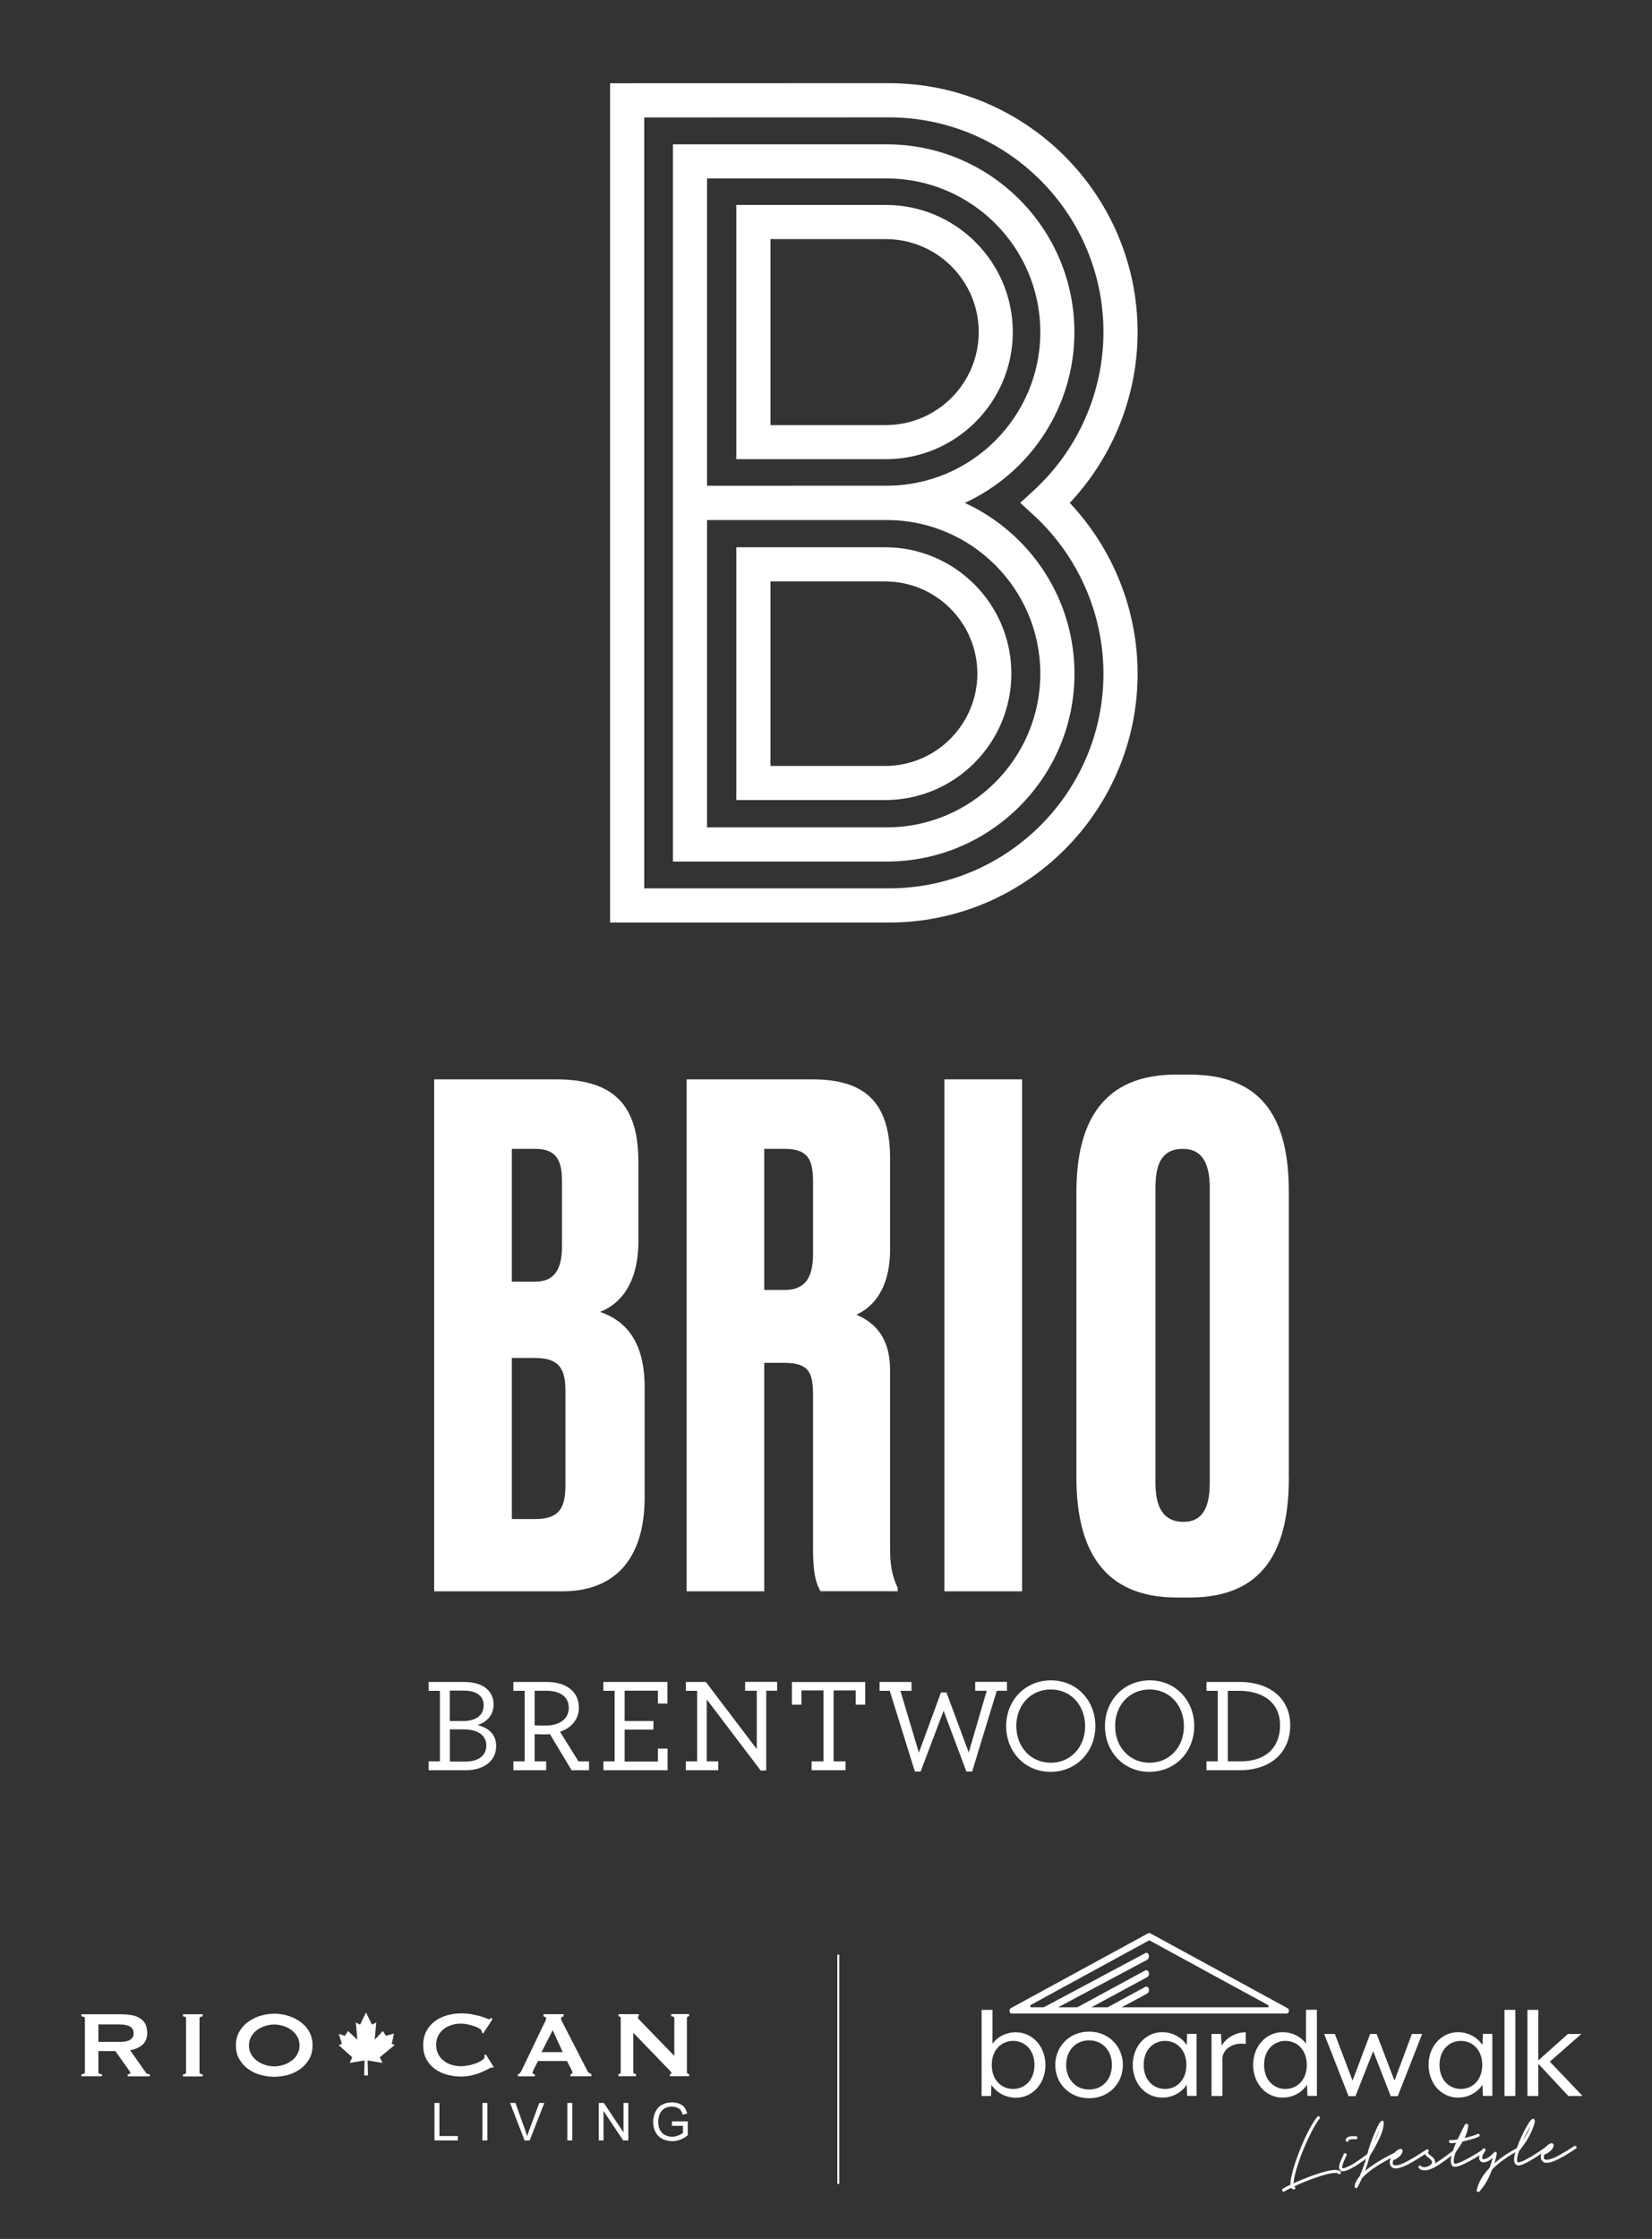 <?xml version="1.0" encoding="utf-8"?>
<!-- Generator: Adobe Illustrator 23.0.1, SVG Export Plug-In . SVG Version: 6.00 Build 0)  -->
<svg version="1.1" xmlns="http://www.w3.org/2000/svg" xmlns:xlink="http://www.w3.org/1999/xlink" x="0px" y="0px"
	 viewBox="0 0 206.5 279.67" style="enable-background:new 0 0 206.5 279.67;" xml:space="preserve">
<rect x="0" y="0" width="206.5" height="279.67" fill="#333333" stroke="none"/>
<style type="text/css">
	.st0{fill:#FFFFFF;}
	.st1{fill:none;stroke:#FFFFFF;stroke-width:0.25;}
</style>
<g id="B-Brio-Brendwood">
	<g id="Brio">
		<g>
			<path class="st0" d="M54.27,134.83h15.3c8.08,0,10.23,4.21,10.23,10.4v9.8c0,5.33-2.32,7.91-4.81,8.85
				c2.58,0.86,5.59,3.01,5.59,9.37v13.84c0,6.79-3.01,11.69-10.31,11.69H54.27V134.83z M63.98,143.51v16.59h2.92
				c2.58,0,3.35-1.8,3.35-4.47v-8.08c0-2.58-0.69-4.04-3.35-4.04H63.98z M63.98,169.64v20.11h2.92c3.09,0,3.78-1.46,3.78-4.3v-11.69
				c0-2.66-0.69-4.13-3.78-4.13H63.98z"/>
			<path class="st0" d="M95.53,198.78h-9.71v-63.95h15.73c6.45,0,9.71,2.75,9.71,9.88v11.35c0,5.33-2.49,7.39-4.21,8.16
				c2.15,0.95,4.21,2.67,4.21,6.96v22.43c0,2.58,0.52,3.78,0.95,4.73v0.43h-9.63c-0.43-0.69-0.95-1.81-0.95-5.24v-19.25
				c0-2.84-0.52-4.04-3.61-4.04h-2.49V198.78z M95.53,161.13h2.58c2.67,0,3.52-1.72,3.52-4.55v-8.94c0-2.75-0.6-4.13-3.52-4.13
				h-2.58V161.13z"/>
			<path class="st0" d="M127.76,198.78h-9.71v-63.95h9.71V198.78z"/>
			<path class="st0" d="M161.11,184.51c0,8.94-3.01,15.04-12.38,15.04h-1.63c-9.28,0-12.55-6.1-12.55-15.04v-35.58
				c0-8.85,3.35-14.7,12.46-14.7h1.63c9.46,0,12.46,5.84,12.46,14.61V184.51z M151.22,148.41c0-3.35-1.12-4.9-3.35-4.9
				c-2.49,0-3.44,1.63-3.44,4.9v36.79c0,2.75,0.77,4.9,3.52,4.9c2.58,0,3.27-2.15,3.27-4.9V148.41z"/>
		</g>
	</g>
	<g id="B">
		<path class="st0" d="M110.63,68.36H92.04v31.58h18.59c8.71,0,15.79-7.08,15.79-15.79C126.43,75.44,119.34,68.36,110.63,68.36z
			 M110.63,95.68H96.31V72.63h14.33c6.36,0,11.53,5.17,11.53,11.52C122.16,90.51,116.99,95.68,110.63,95.68z"/>
		<path class="st0" d="M120.6,62.82c8.08-3.71,13.7-11.88,13.7-21.33c0-12.94-10.53-23.46-23.46-23.46H84.12v89.59h26.73
			c12.94,0,23.46-10.52,23.46-23.46C134.31,74.7,128.68,66.53,120.6,62.82z M88.38,22.29h22.46c10.58,0,19.2,8.61,19.2,19.19
			c0,10.58-8.61,19.19-19.2,19.19l-22.46,0.01V22.29z M110.84,103.35H88.38V64.96h22.46c10.58,0,19.2,8.61,19.2,19.19
			C130.04,94.73,121.43,103.35,110.84,103.35z"/>
		<path class="st0" d="M126.6,41.48c0-8.76-7.12-15.88-15.88-15.88H92.04v31.76h18.68C119.48,57.36,126.6,50.24,126.6,41.48z
			 M110.72,53.1H96.31V29.87h14.42c6.4,0,11.61,5.21,11.61,11.61C122.34,47.89,117.13,53.1,110.72,53.1z"/>
		<path class="st0" d="M142.2,41.48c0-17.14-13.95-31.09-31.09-31.09l-34.85,0.01v104.84l34.85,0c17.14,0,31.09-13.95,31.09-31.09
			c0-7.93-3.06-15.59-8.48-21.33C139.13,57.07,142.2,49.42,142.2,41.48z M137.93,84.15c0,14.79-12.03,26.82-26.82,26.82l-30.58,0
			V14.67l30.58-0.01c14.79,0,26.82,12.03,26.82,26.82c0,7.49-3.17,14.69-8.69,19.76l-1.71,1.57l1.71,1.57
			C134.76,69.46,137.93,76.66,137.93,84.15z"/>
	</g>
	<g id="Brendwood">
		<g>
			<path class="st0" d="M53.58,220.02h1.41v-8.81h-1.41v-1.11H58c2.61,0,3.7,1.32,3.7,2.8c0,1.32-0.82,2.21-2.01,2.58
				c1.47,0.39,2.33,1.21,2.33,2.63c0,1.74-1.39,3.02-3.82,3.02h-4.62V220.02z M57.85,214.99c1.74,0,2.61-0.8,2.61-1.98
				c0-1.14-0.87-1.83-2.5-1.83h-1.74v3.8H57.85z M58.24,220.04c1.63,0,2.55-0.82,2.55-1.99c0-1.32-1.09-2.03-2.9-2.03h-1.66v4.02
				H58.24z"/>
			<path class="st0" d="M64.17,220.02h1.41v-8.81h-1.41v-1.11h4.19c2.43,0,4,1.22,4,3.2c0,1.51-0.97,2.56-2.36,3.02l2.31,3.7h1.32
				v1.11h-2.18l-2.71-4.51c-0.2,0.02-0.42,0.03-0.64,0.03c-0.44,0-0.96-0.02-1.27-0.03v3.4h1.44v1.11h-4.1V220.02z M71.1,213.33
				c0-1.39-1.11-2.13-2.81-2.13h-1.46v4.32c0.34,0.02,0.8,0.03,1.34,0.03C69.85,215.56,71.1,214.79,71.1,213.33z"/>
			<path class="st0" d="M75.42,220.02h1.41v-8.81h-1.41v-1.11h8.01v2.7h-1.19v-1.61h-4.16v3.79h3.6v1.07h-3.6v3.99h4.16v-1.61h1.21
				v2.7h-8.02V220.02z"/>
			<path class="st0" d="M88.34,212.28v7.74h1.44v1.11h-4.05v-1.11h1.41v-8.81h-1.41v-1.11h2.5l6.37,8.39v-7.29h-1.46v-1.11h4v1.11
				h-1.36v9.95l-0.69,0.02L88.34,212.28z"/>
			<path class="st0" d="M101.45,220.02h1.49v-8.86h-2.76v1.78h-1.19v-2.83h9.16v2.83h-1.19v-1.78h-2.76v8.86h1.49v1.11h-4.24V220.02
				z"/>
			<path class="st0" d="M111.22,211.21h-1.27v-1.11h3.99v1.11h-1.39l2.31,7.72l2.76-7.51h0.69l2.78,7.49l2.25-7.71h-1.44v-1.11h3.97
				v1.11h-1.27l-3.08,10.09h-0.72l-2.85-7.59l-2.87,7.59h-0.72L111.22,211.21z"/>
			<path class="st0" d="M125.77,215.63c0-3.23,2.36-5.73,5.61-5.73c3.2,0,5.54,2.51,5.54,5.7c0,3.23-2.38,5.73-5.61,5.73
				C128.1,221.33,125.77,218.81,125.77,215.63z M135.64,215.63c0-2.6-1.78-4.59-4.29-4.59c-2.53,0-4.31,1.98-4.31,4.56
				c0,2.6,1.78,4.59,4.31,4.59C133.86,220.19,135.64,218.21,135.64,215.63z"/>
			<path class="st0" d="M138.12,215.63c0-3.23,2.36-5.73,5.61-5.73c3.2,0,5.55,2.51,5.55,5.7c0,3.23-2.38,5.73-5.61,5.73
				C140.45,221.33,138.12,218.81,138.12,215.63z M147.99,215.63c0-2.6-1.78-4.59-4.29-4.59c-2.53,0-4.31,1.98-4.31,4.56
				c0,2.6,1.78,4.59,4.31,4.59C146.21,220.19,147.99,218.21,147.99,215.63z"/>
			<path class="st0" d="M150.81,220.02h1.41v-8.81h-1.41v-1.11h4.14c3.84,0,6.33,2.13,6.33,5.4c0,3.33-2.33,5.63-6.38,5.63h-4.09
				V220.02z M155.05,220.02c3.3,0,4.96-1.84,4.96-4.54c0-2.65-1.98-4.27-5.09-4.27h-1.44v8.81H155.05z"/>
		</g>
	</g>
</g>
<g id="Brand_Logos">
	<g id="RioCan_Logo">
		<path class="st0" d="M14.87,255.07c0.36,0,0.65-0.03,0.89-0.08c0.24-0.05,0.43-0.13,0.56-0.23c0.14-0.1,0.24-0.21,0.3-0.35
			c0.06-0.13,0.09-0.28,0.09-0.43c0-0.16-0.03-0.3-0.09-0.44c-0.06-0.13-0.16-0.25-0.3-0.35c-0.14-0.1-0.33-0.17-0.56-0.23
			c-0.24-0.05-0.53-0.08-0.89-0.08H12.3v2.18H14.87z M15.26,251.62c0.47,0,0.9,0.04,1.29,0.12c0.39,0.08,0.72,0.22,0.99,0.4
			s0.49,0.42,0.64,0.71c0.15,0.29,0.22,0.65,0.22,1.07c0,0.65-0.19,1.15-0.58,1.49c-0.39,0.35-0.9,0.58-1.56,0.69l1.97,2.8
			c0.07,0.1,0.15,0.16,0.24,0.18c0.09,0.02,0.18,0.03,0.26,0.03v0.26h-2.77v-0.26c0.09,0,0.17-0.01,0.23-0.05
			c0.06-0.03,0.1-0.07,0.1-0.12c0-0.05-0.02-0.1-0.06-0.17c-0.04-0.06-0.1-0.15-0.18-0.26l-1.63-2.3H12.3v2.62
			c0,0.09,0.03,0.16,0.1,0.2c0.06,0.04,0.18,0.07,0.35,0.07v0.26h-2.57v-0.26c0.29,0,0.43-0.09,0.43-0.27v-6.69
			c0-0.18-0.14-0.26-0.43-0.26v-0.27H15.26z"/>
		<path class="st0" d="M22.87,259.11c0.26,0,0.39-0.09,0.39-0.27v-6.69c0-0.18-0.13-0.27-0.39-0.27v-0.27h2.46v0.27
			c-0.26,0-0.39,0.09-0.39,0.27v6.69c0,0.18,0.13,0.27,0.39,0.27v0.27h-2.46V259.11z"/>
		<path class="st0" d="M33.15,253.07c-0.38,0.12-0.71,0.29-1.02,0.51c-0.3,0.22-0.55,0.49-0.73,0.82c-0.19,0.32-0.28,0.69-0.28,1.11
			c0,0.41,0.09,0.78,0.28,1.1c0.19,0.32,0.43,0.6,0.73,0.82c0.3,0.22,0.64,0.39,1.02,0.51c0.38,0.12,0.75,0.18,1.13,0.18
			c0.38,0,0.75-0.06,1.13-0.18c0.38-0.12,0.71-0.29,1.02-0.51c0.3-0.22,0.55-0.49,0.73-0.82s0.28-0.69,0.28-1.1
			c0-0.41-0.09-0.78-0.28-1.11c-0.19-0.32-0.43-0.6-0.73-0.82c-0.3-0.22-0.64-0.39-1.02-0.51c-0.38-0.12-0.75-0.18-1.13-0.18
			C33.91,252.89,33.53,252.95,33.15,253.07 M35.94,251.78c0.56,0.16,1.08,0.41,1.54,0.73c0.47,0.32,0.85,0.73,1.14,1.23
			c0.3,0.5,0.45,1.08,0.45,1.76c0,0.68-0.15,1.27-0.45,1.76c-0.3,0.5-0.68,0.91-1.14,1.23c-0.47,0.32-0.98,0.56-1.54,0.71
			c-0.56,0.15-1.12,0.22-1.66,0.22c-0.54,0-1.1-0.07-1.66-0.22c-0.56-0.15-1.08-0.38-1.54-0.71c-0.47-0.32-0.84-0.73-1.14-1.23
			c-0.3-0.49-0.45-1.08-0.45-1.76c0-0.68,0.15-1.27,0.45-1.76c0.3-0.5,0.68-0.91,1.14-1.23c0.47-0.32,0.98-0.57,1.54-0.73
			c0.56-0.16,1.12-0.24,1.66-0.24C34.83,251.53,35.38,251.62,35.94,251.78"/>
		<path class="st0" d="M61.6,258.29c-0.03,0-0.06,0-0.08-0.01c-0.03-0.01-0.05-0.01-0.08-0.01c-0.06,0-0.2,0.06-0.42,0.18
			c-0.22,0.12-0.5,0.25-0.84,0.4c-0.34,0.15-0.73,0.27-1.17,0.38c-0.43,0.11-0.89,0.16-1.37,0.16c-0.62,0-1.22-0.08-1.79-0.24
			c-0.57-0.16-1.08-0.4-1.52-0.73c-0.44-0.33-0.79-0.74-1.05-1.23c-0.26-0.49-0.38-1.07-0.38-1.72c0-0.65,0.13-1.22,0.38-1.72
			c0.26-0.5,0.61-0.91,1.05-1.25s0.95-0.58,1.52-0.75s1.17-0.25,1.79-0.25c0.51,0,0.96,0.04,1.37,0.12
			c0.41,0.08,0.77,0.16,1.07,0.25c0.31,0.09,0.55,0.17,0.73,0.25c0.18,0.08,0.29,0.12,0.33,0.12c0.05,0,0.09-0.02,0.12-0.07
			c0.03-0.05,0.06-0.09,0.08-0.12l0.22,0.18l-1.16,1.78l-0.15-0.1c0-0.03,0-0.06-0.01-0.09c-0.01-0.03-0.01-0.06-0.02-0.1
			c-0.02-0.11-0.12-0.22-0.3-0.33s-0.4-0.21-0.66-0.3c-0.26-0.09-0.54-0.16-0.83-0.22c-0.29-0.06-0.56-0.09-0.81-0.09
			c-0.42,0-0.81,0.06-1.19,0.18c-0.38,0.12-0.71,0.29-0.99,0.52c-0.28,0.23-0.51,0.5-0.67,0.83c-0.17,0.33-0.25,0.71-0.25,1.13
			c0,0.42,0.08,0.8,0.25,1.13c0.17,0.33,0.39,0.61,0.67,0.83c0.28,0.23,0.61,0.4,0.99,0.52c0.38,0.12,0.78,0.18,1.19,0.18
			c0.32,0,0.65-0.04,1-0.11c0.34-0.07,0.66-0.17,0.95-0.28c0.29-0.11,0.53-0.24,0.72-0.38c0.19-0.14,0.29-0.28,0.29-0.4
			c0-0.07-0.02-0.13-0.06-0.18l0.21-0.12l0.98,1.56L61.6,258.29z"/>
		<path class="st0" d="M70.34,256.34l-1.25-2.74l-1.4,2.74H70.34z M64.74,259.09c0.13-0.02,0.23-0.08,0.3-0.19
			c0.07-0.11,0.15-0.23,0.21-0.37l2.75-5.73c0.07-0.13,0.13-0.25,0.18-0.35c0.05-0.11,0.08-0.2,0.08-0.28c0-0.1-0.03-0.17-0.1-0.21
			c-0.07-0.04-0.14-0.07-0.22-0.09v-0.27h2.51v0.27c-0.07,0.02-0.14,0.05-0.21,0.08c-0.07,0.03-0.1,0.1-0.1,0.21
			c0,0.08,0.02,0.16,0.05,0.23c0.03,0.08,0.09,0.18,0.16,0.31l3.08,6c0.05,0.11,0.12,0.19,0.2,0.24c0.08,0.05,0.18,0.1,0.29,0.15
			v0.27h-2.61v-0.27c0.04,0,0.09-0.01,0.15-0.04c0.06-0.03,0.09-0.07,0.09-0.13c0-0.1-0.04-0.23-0.12-0.38l-0.56-1.09h-3.62
			l-0.53,1.05c-0.1,0.21-0.15,0.35-0.15,0.44c0,0.11,0.09,0.16,0.28,0.16v0.27h-2.11V259.09z"/>
		<path class="st0" d="M77.31,259.09c0.19,0,0.28-0.09,0.28-0.27v-6.69c0-0.18-0.09-0.26-0.28-0.26v-0.27h2.54v0.27
			c-0.08,0-0.12,0.05-0.12,0.14c0,0.08,0.1,0.22,0.3,0.41l4.26,4.39v-4.69c0-0.18-0.13-0.26-0.39-0.26v-0.27h2.24v0.27
			c-0.19,0-0.28,0.09-0.28,0.26v6.69c0,0.18,0.09,0.27,0.28,0.27v0.27h-2.4v-0.27c0.13,0,0.19-0.05,0.19-0.13
			c0-0.07-0.08-0.18-0.24-0.34l-4.53-4.69v4.89c0,0.18,0.11,0.27,0.34,0.27v0.27h-2.2V259.09z"/>
		<polygon class="st0" points="45.76,259.25 45.52,259.25 45.57,257.38 43.71,257.69 44.03,256.99 42.34,255.47 42.74,255.31 
			42.35,254.08 43.12,254.3 43.5,253.7 44.67,254.79 44.48,252.64 45.01,252.91 45.75,251.38 46.5,252.91 47.03,252.64 
			46.84,254.79 47.86,253.7 48.24,254.3 49.25,254.02 48.97,255.31 49.35,255.44 47.47,256.99 47.81,257.69 45.95,257.38 46,259.25 
					"/>
		<polygon class="st0" points="54.31,267.37 54.31,262.69 54.93,262.69 54.93,266.82 57.23,266.82 57.23,267.37 		"/>
		<rect x="60.3" y="262.69" class="st0" width="0.62" height="4.68"/>
		<path class="st0" d="M65.57,267.37l-1.81-4.68h0.67l1.22,3.4c0.1,0.27,0.18,0.53,0.25,0.77c0.07-0.26,0.16-0.51,0.25-0.77
			l1.26-3.4h0.63l-1.83,4.68H65.57z"/>
		<rect x="70.92" y="262.69" class="st0" width="0.62" height="4.68"/>
		<polygon class="st0" points="74.85,267.37 74.85,262.69 75.48,262.69 77.94,266.37 77.94,262.69 78.54,262.69 78.54,267.37 
			77.9,267.37 75.44,263.7 75.44,267.37 		"/>
		<path class="st0" d="M83.99,265.54v-0.55l1.98,0v1.74c-0.3,0.24-0.62,0.42-0.94,0.55c-0.32,0.12-0.66,0.18-1,0.18
			c-0.46,0-0.88-0.1-1.25-0.29c-0.38-0.2-0.66-0.48-0.85-0.86c-0.19-0.37-0.29-0.79-0.29-1.25c0-0.46,0.1-0.88,0.29-1.27
			c0.19-0.39,0.47-0.69,0.82-0.88c0.36-0.19,0.77-0.29,1.24-0.29c0.34,0,0.64,0.05,0.92,0.16c0.27,0.11,0.49,0.26,0.64,0.46
			c0.15,0.2,0.27,0.45,0.35,0.77l-0.56,0.15c-0.07-0.24-0.16-0.43-0.26-0.56c-0.1-0.14-0.25-0.25-0.45-0.33
			c-0.19-0.08-0.41-0.12-0.64-0.12c-0.28,0-0.53,0.04-0.73,0.13c-0.21,0.09-0.37,0.2-0.5,0.34c-0.13,0.14-0.23,0.29-0.3,0.46
			c-0.12,0.29-0.18,0.6-0.18,0.94c0,0.42,0.07,0.77,0.22,1.05c0.14,0.28,0.35,0.49,0.63,0.63c0.27,0.14,0.57,0.21,0.87,0.21
			c0.27,0,0.53-0.05,0.79-0.16c0.26-0.1,0.45-0.21,0.58-0.33v-0.87H83.99z"/>
	</g>
	<line id="logo_divider" class="st1" x1="104.79" y1="244.16" x2="104.79" y2="272.8"/>
	<g id="boardwalk_logo">
		<g>
			<path class="st0" d="M160.29,273.67c-0.02-0.02-0.03-0.05-0.03-0.11c0-0.07,0.02-0.12,0.08-0.15c0.21-0.14,0.53-0.31,0.97-0.51
				c-0.02-0.32,0.05-0.81,0.22-1.47c0.2-0.78,0.48-1.64,0.84-2.56c0.37-0.98,0.77-1.88,1.19-2.68c0.42-0.81,0.78-1.4,1.1-1.77
				c0.04-0.05,0.09-0.07,0.13-0.07c0.04,0,0.08,0.02,0.14,0.05c0.04,0.03,0.06,0.08,0.06,0.13c0,0.05-0.01,0.1-0.05,0.14
				c-0.29,0.34-0.64,0.91-1.04,1.71c-0.41,0.8-0.8,1.68-1.18,2.63c-0.37,0.97-0.65,1.81-0.82,2.52c-0.13,0.52-0.19,0.92-0.2,1.2
				c0.7-0.33,1.44-0.63,2.22-0.92c0.85-0.31,1.59-0.53,2.19-0.66c0.29-0.05,0.52-0.09,0.68-0.09c0.37-0.01,0.63,0.05,0.77,0.2
				c0.03,0.03,0.04,0.08,0.05,0.12c0,0.06-0.01,0.11-0.05,0.15c-0.04,0.03-0.08,0.04-0.12,0.05c-0.06,0-0.12-0.01-0.15-0.05
				c-0.05-0.07-0.21-0.1-0.48-0.09c-0.17,0.01-0.38,0.03-0.63,0.08c-0.6,0.12-1.31,0.34-2.14,0.65c-0.78,0.28-1.54,0.6-2.28,0.95
				h0.01c0.05,0.02,0.08,0.05,0.11,0.09c0.03,0.04,0.04,0.09,0.03,0.14c-0.01,0.04-0.03,0.07-0.06,0.1
				c-0.04,0.03-0.08,0.04-0.12,0.05l-0.04,0c-0.12-0.03-0.21-0.1-0.28-0.21c-0.4,0.19-0.69,0.34-0.85,0.46
				c-0.05,0.02-0.09,0.03-0.11,0.03C160.37,273.77,160.31,273.74,160.29,273.67"/>
			<path class="st0" d="M168.35,267.53c-0.05-0.02-0.08-0.05-0.11-0.09c-0.03-0.04-0.04-0.08-0.03-0.13
				c0.05-0.29,0.33-0.45,0.84-0.47c0.11,0,0.26,0,0.47,0.01c0.05,0.01,0.08,0.03,0.12,0.06c0.03,0.03,0.05,0.07,0.05,0.11
				c0,0.05-0.02,0.1-0.06,0.14c-0.04,0.04-0.09,0.07-0.15,0.07c-0.11-0.01-0.26-0.02-0.44-0.01c-0.14,0.01-0.25,0.02-0.3,0.04
				c-0.11,0.03-0.16,0.07-0.16,0.12c-0.03,0.1-0.09,0.15-0.17,0.16C168.38,267.54,168.36,267.54,168.35,267.53 M167.68,271.22
				c0,0-0.04-0.03-0.13-0.1c-0.1-0.1-0.16-0.23-0.16-0.39c-0.01-0.16,0.03-0.34,0.1-0.54c0.08-0.25,0.21-0.55,0.39-0.89l0.06-0.14
				c0-0.05,0.01-0.1,0.05-0.14c0.05-0.04,0.1-0.06,0.15-0.06c0.04,0,0.07,0.01,0.11,0.04c0.03,0.01,0.05,0.03,0.07,0.08
				c0.02,0.05,0.02,0.1-0.01,0.15c0,0.01-0.01,0.03-0.02,0.07l-0.08,0.17c-0.03,0.05-0.08,0.17-0.16,0.35
				c-0.08,0.18-0.15,0.34-0.2,0.5c-0.1,0.29-0.12,0.46-0.06,0.51c0,0.01,0.05,0.01,0.14,0.01c0.09,0,0.25-0.05,0.49-0.16
				c0.23-0.1,0.55-0.27,0.94-0.51c0.53-0.34,1.05-0.71,1.55-1.1l0.01,0c0.04-0.03,0.08-0.04,0.11-0.05c0.07,0,0.13,0.02,0.17,0.08
				c0.02,0.04,0.03,0.07,0.03,0.1c0,0.06-0.02,0.12-0.08,0.17c0,0.01,0,0.01-0.01,0.01c-0.66,0.48-1.18,0.85-1.57,1.11
				c-0.48,0.28-0.85,0.48-1.11,0.59c-0.24,0.09-0.42,0.14-0.54,0.14C167.75,271.22,167.68,271.22,167.68,271.22"/>
			<path class="st0" d="M172.43,266.05c-0.23,0.51-0.44,1.01-0.63,1.5C172.06,267.04,172.27,266.54,172.43,266.05 M169.36,273.24
				c-0.02-0.04-0.03-0.08-0.03-0.12c0.02-0.38,0.23-0.79,0.61-1.25c0.19-0.43,0.35-0.82,0.48-1.19c0.13-0.37,0.29-0.87,0.47-1.52
				l0.04-0.14l0.12-0.44c0.24-0.82,0.54-1.6,0.88-2.35c0.24-0.57,0.42-0.92,0.54-1.08c0.12-0.15,0.21-0.23,0.29-0.24
				c0.06,0,0.11,0.01,0.15,0.05c0.04,0.04,0.06,0.08,0.06,0.14c0.01,0.57-0.19,1.29-0.6,2.14c-0.41,0.85-0.79,1.53-1.14,2.05
				c-0.23,0.84-0.43,1.47-0.6,1.9c0.86-0.73,2.03-1.46,3.53-2.21l0.08-0.04c0.03-0.02,0.07-0.03,0.1-0.03
				c0.06,0,0.11,0.02,0.15,0.08c0.03,0.03,0.04,0.06,0.05,0.11c0,0.07-0.02,0.12-0.08,0.15l-0.12,0.07
				c-0.96,0.48-1.79,0.96-2.49,1.43c-0.7,0.47-1.23,0.92-1.6,1.33c-0.2,0.44-0.39,0.83-0.57,1.16c-0.04,0.06-0.1,0.09-0.16,0.09
				l-0.07,0C169.42,273.3,169.39,273.27,169.36,273.24"/>
			<path class="st0" d="M174.83,268.94c-0.07,0.06-0.12,0.1-0.16,0.14l-0.12,0.11C174.67,269.11,174.76,269.03,174.83,268.94
				 M174.05,270.77c-0.1-0.07-0.17-0.14-0.22-0.22c-0.07-0.1-0.1-0.22-0.11-0.37c-0.01-0.2,0.04-0.4,0.14-0.61
				c0.11-0.25,0.28-0.49,0.51-0.72c0.23-0.23,0.43-0.37,0.6-0.41l0.08-0.02c0.06,0,0.12,0.01,0.18,0.05
				c0.08,0.07,0.11,0.17,0.09,0.3c-0.03,0.16-0.14,0.35-0.33,0.55c-0.19,0.2-0.47,0.38-0.84,0.53c-0.04,0.14-0.06,0.25-0.06,0.33
				c0,0.07,0.02,0.13,0.05,0.18c0.04,0.09,0.16,0.13,0.36,0.12c0.36-0.01,0.87-0.21,1.55-0.58c0.67-0.37,1.29-0.75,1.84-1.12
				c0.04-0.02,0.07-0.03,0.11-0.03c0.06,0,0.11,0.02,0.15,0.08c0.03,0.03,0.04,0.06,0.05,0.11c0,0.06-0.03,0.12-0.09,0.15
				c-0.07,0.05-0.25,0.16-0.52,0.34c-0.28,0.18-0.57,0.36-0.88,0.55c-1,0.58-1.73,0.87-2.2,0.89l-0.07,0
				C174.28,270.87,174.14,270.84,174.05,270.77"/>
			<path class="st0" d="M177.35,270.82c-0.03-0.03-0.04-0.06-0.05-0.11c0-0.05,0.02-0.11,0.06-0.15c0.04-0.03,0.08-0.04,0.12-0.05
				c0.05,0,0.11,0.02,0.15,0.06c0.08,0.1,0.22,0.14,0.43,0.14c0.22-0.01,0.43-0.08,0.64-0.2c0.07-0.04,0.14-0.1,0.21-0.18
				c0.07-0.08,0.1-0.17,0.09-0.27c0-0.03-0.01-0.07-0.03-0.12c-0.04-0.08-0.11-0.16-0.21-0.25c-0.1-0.08-0.16-0.13-0.18-0.15
				c-0.12-0.09-0.22-0.16-0.29-0.24c-0.07-0.07-0.12-0.15-0.15-0.23l-0.09,0.06c-0.03,0.03-0.06,0.04-0.11,0.05
				c-0.07,0-0.12-0.02-0.15-0.08c-0.02-0.03-0.03-0.06-0.03-0.11c0-0.07,0.02-0.12,0.08-0.15c0.22-0.17,0.38-0.28,0.47-0.33
				c0.04-0.02,0.07-0.03,0.09-0.03c0.05,0,0.09,0.02,0.14,0.06c0.03,0.03,0.04,0.06,0.05,0.11c0,0.05-0.01,0.09-0.04,0.14
				c-0.04,0.07-0.06,0.11-0.05,0.14c0,0.05,0.11,0.16,0.31,0.32c0.13,0.1,0.24,0.18,0.32,0.26c0.08,0.08,0.14,0.17,0.19,0.27
				c0.05,0.11,0.08,0.21,0.08,0.3c0,0.04-0.01,0.09-0.02,0.16c0.48-0.27,1.22-0.8,2.23-1.57c0.03-0.02,0.06-0.03,0.11-0.03
				c0.06,0,0.12,0.02,0.17,0.08c0.02,0.02,0.03,0.05,0.03,0.11c0,0.07-0.02,0.12-0.08,0.15c-0.88,0.67-1.59,1.18-2.13,1.52
				c-0.54,0.34-1,0.53-1.38,0.59l-0.23,0.02C177.76,271.11,177.52,271.02,177.35,270.82"/>
		</g>
		<g>
			<path class="st0" d="M181.56,270.61c0,0-0.04-0.08-0.13-0.25c-0.05-0.08-0.08-0.21-0.08-0.38c-0.01-0.23,0.04-0.52,0.13-0.88
				c0.03-0.08,0.04-0.13,0.05-0.15c-0.01-0.01-0.01-0.03-0.02-0.07c0-0.04,0.01-0.07,0.04-0.11l0.06-0.1c0.11-0.32,0.24-0.65,0.4-1
				c-0.22,0.03-0.36,0.04-0.44,0.04c-0.14,0.01-0.25-0.01-0.33-0.03c-0.05-0.02-0.08-0.05-0.11-0.1c-0.02-0.05-0.03-0.1-0.01-0.14
				c0.02-0.05,0.05-0.08,0.09-0.11c0.05-0.02,0.09-0.03,0.14-0.01c0.05,0.01,0.12,0.01,0.21,0.01c0.15-0.01,0.36-0.03,0.63-0.08
				c0.23-0.49,0.44-0.92,0.62-1.28c0.19-0.36,0.29-0.55,0.31-0.58c0.04-0.07,0.1-0.1,0.19-0.09l0.03,0c0.05,0,0.1,0.02,0.14,0.06
				c0.04,0.04,0.05,0.08,0.05,0.13c-0.02,0.48-0.17,1.01-0.46,1.58c0.89-0.22,1.43-0.39,1.62-0.5c0.04-0.02,0.07-0.03,0.09-0.03
				c0.07,0,0.12,0.03,0.15,0.09c0.02,0.03,0.03,0.07,0.03,0.09c0,0.06-0.03,0.12-0.09,0.17c-0.12,0.07-0.36,0.16-0.71,0.27
				c-0.35,0.11-0.71,0.2-1.06,0.28c-0.05,0.02-0.14,0.04-0.27,0.07c-0.24,0.42-0.53,0.87-0.88,1.35l-0.11,0.36
				c-0.09,0.3-0.13,0.56-0.12,0.76c0,0.1,0.02,0.17,0.05,0.22c0.02,0.05,0.06,0.08,0.13,0.08c0.07,0.01,0.24-0.04,0.49-0.13
				c0.26-0.09,0.66-0.28,1.2-0.58c0.36-0.2,0.7-0.39,1.02-0.59c0.33-0.2,0.55-0.35,0.67-0.44c0.04-0.02,0.07-0.03,0.11-0.03
				c0.06,0,0.12,0.02,0.17,0.08c0.02,0.03,0.03,0.07,0.03,0.09c0,0.06-0.02,0.12-0.08,0.17c-0.16,0.12-0.4,0.27-0.73,0.48
				c-0.33,0.2-0.66,0.4-1,0.58c-0.89,0.49-1.51,0.74-1.85,0.75l-0.08,0C181.66,270.62,181.56,270.61,181.56,270.61"/>
			<path class="st0" d="M184.69,273.8c-0.08-0.04-0.12-0.11-0.1-0.2c0.15-0.7,0.47-1.38,0.95-2.03c0.16-0.23,0.38-0.48,0.66-0.78
				c0.11-0.28,0.24-0.69,0.39-1.23c-0.28,0.22-0.5,0.37-0.68,0.44c-0.16,0.07-0.31,0.11-0.43,0.11c-0.15,0.01-0.29-0.03-0.4-0.12
				c-0.12-0.11-0.19-0.24-0.19-0.42c-0.01-0.29,0.12-0.62,0.39-1c0-0.05,0.01-0.08,0.04-0.12c0.03-0.03,0.06-0.05,0.11-0.07
				l0.05-0.02c0.08,0,0.14,0.03,0.18,0.1c0.02,0.02,0.03,0.05,0.03,0.1c0,0.05-0.02,0.11-0.06,0.17l-0.01,0.01
				c-0.23,0.32-0.35,0.58-0.34,0.78c0,0.08,0.02,0.14,0.06,0.16c0.03,0.03,0.08,0.04,0.15,0.03c0.14,0,0.32-0.08,0.54-0.21
				c0.22-0.14,0.47-0.35,0.74-0.64c0.04-0.05,0.09-0.07,0.15-0.06c0.06,0,0.11,0.02,0.14,0.08c0.04,0.04,0.05,0.09,0.03,0.14
				c-0.05,0.35-0.15,0.75-0.28,1.21l0.3-0.26c0.69-0.58,1.5-1.11,2.43-1.6l0.05-0.03c0.02-0.01,0.05-0.01,0.08-0.02
				c0.07,0,0.13,0.02,0.17,0.08c0.02,0.02,0.03,0.05,0.03,0.11c0,0.05-0.02,0.11-0.08,0.15l-0.08,0.04
				c-0.89,0.46-1.67,0.98-2.37,1.55c-0.26,0.2-0.53,0.44-0.82,0.73c-0.42,1.15-0.95,2.07-1.59,2.77c-0.03,0.04-0.08,0.06-0.14,0.06
				C184.74,273.83,184.71,273.82,184.69,273.8"/>
		</g>
		<g>
			<path class="st0" d="M191.03,266.23c0.03-0.06,0.12-0.28,0.29-0.68c-0.34,0.55-0.64,1.15-0.92,1.79
				C190.59,267.05,190.8,266.68,191.03,266.23 M189.37,270.25c-0.07-0.1-0.1-0.23-0.11-0.41c-0.01-0.31,0.07-0.74,0.25-1.28
				l0.03-0.04c0.01-0.06,0.03-0.12,0.06-0.18c0.33-0.94,0.72-1.81,1.18-2.62c0.14-0.25,0.29-0.5,0.46-0.74
				c0.09-0.11,0.17-0.2,0.24-0.25c0.07-0.06,0.14-0.07,0.22-0.05c0.07,0.02,0.12,0.08,0.14,0.17c0.06,0.21-0.09,0.71-0.45,1.51
				c-0.41,0.86-0.92,1.64-1.51,2.34c-0.08,0.22-0.16,0.49-0.22,0.79c-0.02,0.15-0.03,0.26-0.03,0.34c0,0.09,0.02,0.16,0.05,0.22
				c0.05,0.04,0.09,0.07,0.13,0.06c0.06,0.01,0.23-0.04,0.49-0.14c0.26-0.1,0.65-0.31,1.18-0.63c0.53-0.32,1.09-0.69,1.68-1.1
				c0.02-0.02,0.05-0.03,0.11-0.03c0.08,0,0.13,0.02,0.15,0.06c0.02,0.03,0.03,0.06,0.03,0.11c0,0.06-0.02,0.12-0.08,0.17
				c-0.64,0.44-1.21,0.82-1.71,1.12c-0.89,0.54-1.5,0.82-1.82,0.83l-0.08,0C189.59,270.47,189.46,270.39,189.37,270.25"/>
		</g>
		<g>
			<path class="st0" d="M193.72,268.24c-0.07,0.06-0.12,0.11-0.16,0.14l-0.12,0.11C193.56,268.41,193.65,268.33,193.72,268.24
				 M192.93,270.07c-0.1-0.07-0.17-0.14-0.22-0.22c-0.07-0.1-0.1-0.22-0.11-0.37c-0.01-0.2,0.04-0.4,0.14-0.61
				c0.11-0.25,0.28-0.49,0.51-0.72c0.23-0.23,0.43-0.37,0.6-0.41l0.08-0.02c0.06,0,0.12,0.01,0.18,0.05
				c0.08,0.07,0.11,0.17,0.09,0.3c-0.03,0.16-0.14,0.35-0.33,0.55c-0.19,0.2-0.47,0.38-0.84,0.53c-0.04,0.14-0.06,0.25-0.06,0.33
				c0,0.07,0.02,0.13,0.05,0.18c0.04,0.09,0.16,0.13,0.36,0.12c0.36-0.01,0.87-0.21,1.55-0.58c0.67-0.37,1.29-0.75,1.84-1.12
				c0.03-0.02,0.07-0.03,0.11-0.03c0.06,0,0.11,0.02,0.15,0.08c0.03,0.03,0.04,0.06,0.05,0.11c0,0.06-0.03,0.11-0.09,0.15
				c-0.07,0.05-0.24,0.16-0.52,0.34c-0.28,0.18-0.57,0.36-0.88,0.55c-1,0.58-1.73,0.87-2.2,0.89l-0.07,0
				C193.16,270.17,193.03,270.13,192.93,270.07"/>
			<path class="st0" d="M123.93,260.42l-0.05,1.4h-1.18v-10.76h1.36v4.23c0.64-0.88,1.72-1.43,2.92-1.43c2.13,0,3.7,1.83,3.7,4.09
				c0,2.26-1.56,4.09-3.7,4.09C125.7,262.03,124.57,261.41,123.93,260.42 M129.31,257.94c0-1.87-1.2-3-2.67-3s-2.67,1.13-2.67,3
				s1.2,3,2.67,3S129.31,259.81,129.31,257.94"/>
		</g>
		<g>
			<path class="st0" d="M131.91,257.94c0-2.26,1.72-4.16,4.23-4.16c2.49,0,4.22,1.9,4.22,4.16c0,2.28-1.72,4.16-4.22,4.16
				C133.63,262.1,131.91,260.22,131.91,257.94 M138.99,257.94c0-1.69-1.09-3.07-2.85-3.07c-1.78,0-2.87,1.38-2.87,3.07
				c0,1.7,1.11,3.07,2.87,3.07C137.9,261.01,138.99,259.65,138.99,257.94"/>
			<path class="st0" d="M141.59,257.94c0-2.26,1.56-4.09,3.7-4.09c1.27,0,2.4,0.63,3.05,1.61l0.05-1.4h1.18v7.75h-1.18l-0.05-1.4
				c-0.65,0.99-1.78,1.61-3.05,1.61C143.15,262.03,141.59,260.2,141.59,257.94 M148.3,257.94c0-1.87-1.2-3-2.67-3
				c-1.47,0-2.67,1.13-2.67,3s1.2,3,2.67,3C147.1,260.94,148.3,259.81,148.3,257.94"/>
			<path class="st0" d="M151.44,254.07h1.18l0.09,1.49c0.5-0.95,1.7-1.7,3.01-1.7v1.47c-1.47-0.27-2.92,0.57-2.92,1.88v4.61h-1.36
				V254.07z"/>
			<path class="st0" d="M156.64,257.94c0-2.26,1.56-4.09,3.69-4.09c1.2,0,2.28,0.55,2.92,1.43v-4.23h1.36v10.76h-1.18l-0.05-1.4
				c-0.65,0.99-1.78,1.61-3.05,1.61C158.2,262.03,156.64,260.2,156.64,257.94 M163.35,257.94c0-1.87-1.2-3-2.67-3
				c-1.47,0-2.67,1.13-2.67,3s1.2,3,2.67,3C162.15,260.94,163.35,259.81,163.35,257.94"/>
			<polygon class="st0" points="165.52,254.07 166.86,254.07 169.07,259.9 171.27,254.07 172.08,254.07 174.31,259.9 176.49,254.07 
				177.77,254.07 174.72,261.84 173.84,261.84 171.65,256.22 169.43,261.84 168.57,261.84 			"/>
			<path class="st0" d="M178.57,257.94c0-2.26,1.56-4.09,3.69-4.09c1.27,0,2.4,0.63,3.05,1.61l0.05-1.4h1.18v7.75h-1.18l-0.05-1.4
				c-0.65,0.99-1.78,1.61-3.05,1.61C180.13,262.03,178.57,260.2,178.57,257.94 M185.28,257.94c0-1.87-1.2-3-2.67-3
				c-1.47,0-2.67,1.13-2.67,3s1.2,3,2.67,3C184.08,260.94,185.28,259.81,185.28,257.94"/>
			<rect x="188.06" y="251.06" class="st0" width="1.36" height="10.76"/>
		</g>
		<g>
			<polygon class="st0" points="190.93,251.06 192.29,251.06 192.29,257.37 195.99,254.07 197.67,254.07 193.73,257.53 
				197.82,261.82 196.04,261.82 192.29,257.8 192.29,261.82 190.93,261.82 			"/>
			<path class="st0" d="M160.95,250.85l-17.2-9.37c-0.06-0.03-0.13-0.03-0.2,0l-17.2,9.37c-0.26,0.14-0.19,0.67,0.1,0.67h34.4
				C161.14,251.52,161.22,251,160.95,250.85 M158.47,250.74h-18.25l3.2-1.73c0.17-0.09,0.25-0.36,0.18-0.59
				c-0.07-0.23-0.27-0.32-0.44-0.23l-4.71,2.55h-2.02l6.99-3.78c0.17-0.09,0.25-0.35,0.18-0.58c-0.07-0.23-0.26-0.34-0.43-0.25
				l-8.51,4.61h-2.39l11.12-5.93c0.17-0.09,0.27-0.36,0.21-0.59c-0.05-0.23-0.24-0.35-0.41-0.26l-12.72,6.78h-1.57
				c-0.13,0-0.16-0.24-0.04-0.3l14.8-8.07l14.86,8.1C158.62,250.53,158.59,250.74,158.47,250.74"/>
		</g>
	</g>
</g>
</svg>
